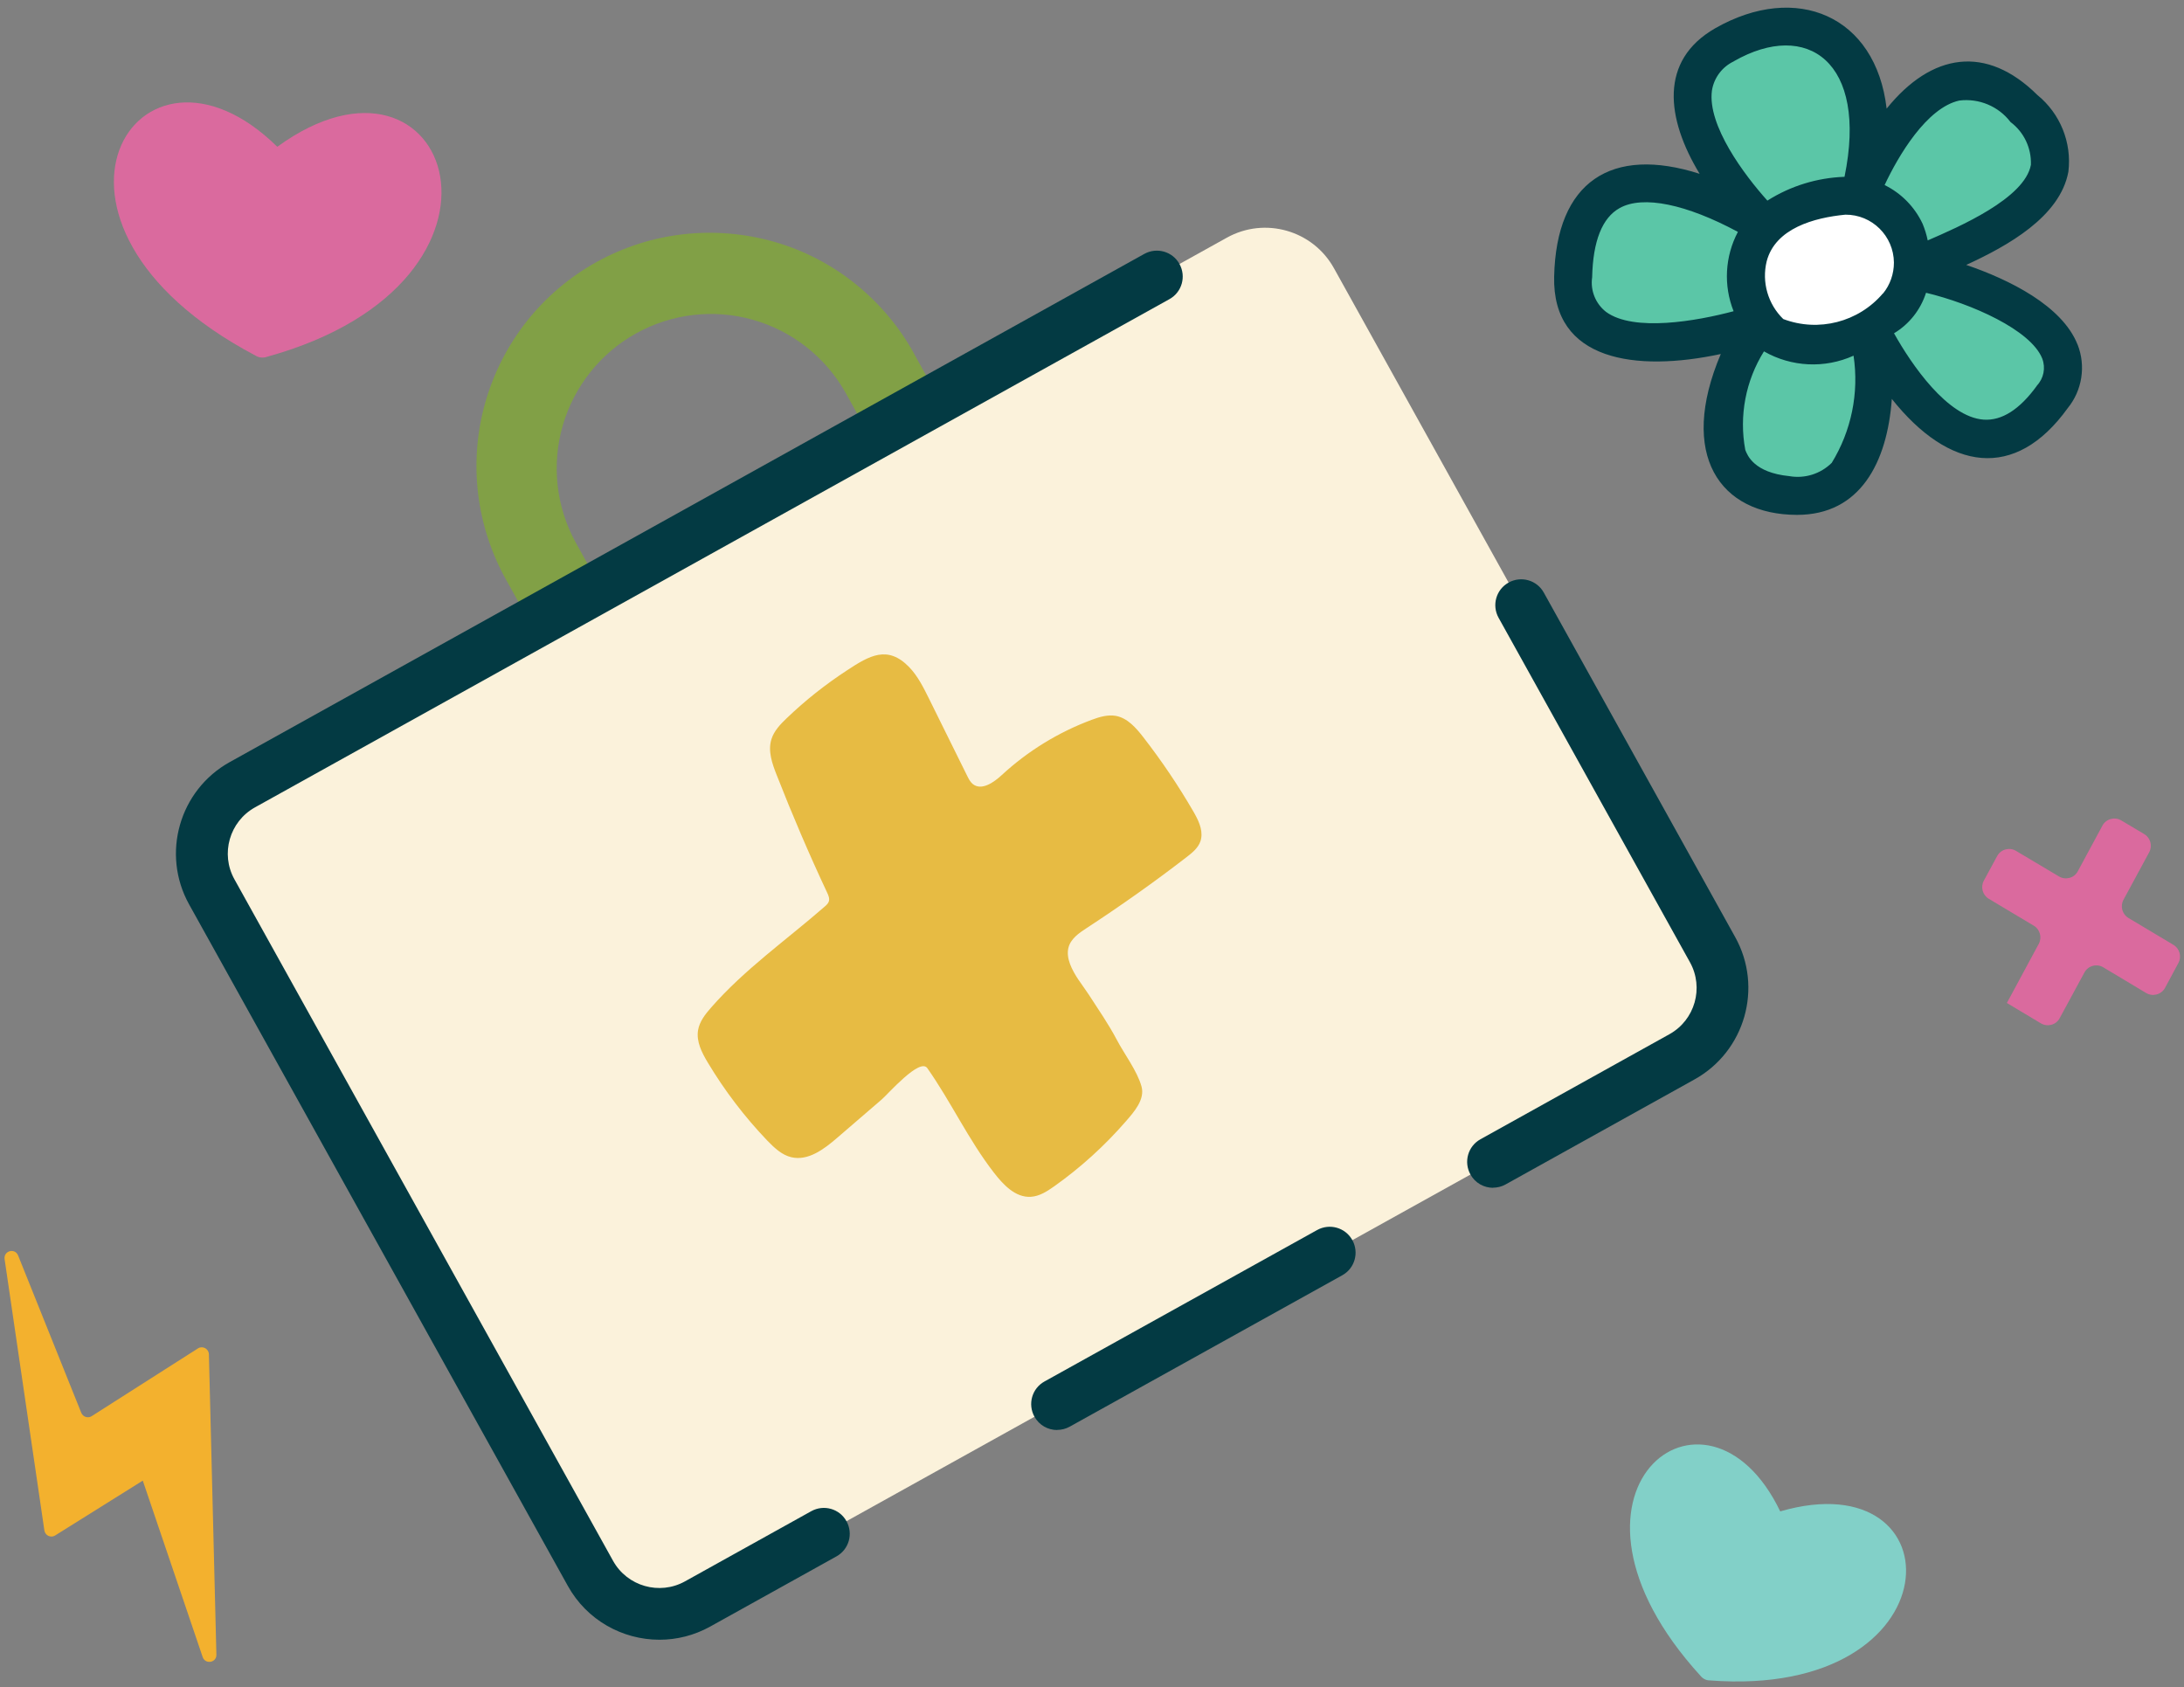 <svg width="211" height="163" viewBox="0 0 211 163" fill="none" xmlns="http://www.w3.org/2000/svg">
<rect x="0" y="0" width="211" height="163" fill="#808080" stroke="none"/>
<path d="M25.79 34.47C25.42 34.6 25.01 34.56 24.68 34.35C0.3 21.49 13.31 0.92 26.79 14.18C43.49 2.05 52.37 27.13 25.79 34.47Z" fill="#DA6A9E"/>
<path d="M165.18 162.34C164.84 162.34 164.52 162.18 164.3 161.91C148.12 144.18 164.86 131.16 171.99 146.01C189.25 141 189.13 164.17 165.18 162.34Z" fill="#82D0C8"/>
<path fill-rule="evenodd" clip-rule="evenodd" d="M170.459 21.754C170.459 21.754 158.016 9.447 166.687 4.491C175.358 -0.465 183.07 5.351 179.719 18.753C179.719 18.753 186.159 1.44 195.403 10.602C205.488 20.608 182.11 25.657 185.082 26.204C190.857 27.275 202.701 31.928 198.113 38.258C189.442 50.253 180.603 31.65 180.603 31.65C180.603 31.65 183.448 48.778 172.69 47.69C161.931 46.603 168.001 33.529 170.038 31.22C170.038 31.22 151.905 37.474 152.149 26.744C152.435 13.999 162.941 17.253 170.459 21.754Z" fill="#5BC6A7"/>
<path fill-rule="evenodd" clip-rule="evenodd" d="M178.499 18.744C182.039 18.621 185.016 21.324 185.142 24.79C185.201 26.384 184.638 27.945 183.561 29.144C180.139 32.463 174.765 33.843 171.679 31.74C168.593 29.637 166.045 19.919 178.499 18.744Z" fill="white"/>
<path d="M200.71 33.275C199.218 29.523 194.098 27.002 189.961 25.593C193.971 23.752 199.023 20.942 199.829 16.597C200.176 13.771 199.04 10.97 196.836 9.179C191.902 4.29 186.62 5.105 182.271 10.494C181.229 1.515 173.548 -1.736 165.714 2.728C160.272 5.843 160.975 11.462 164.205 16.792C155.694 14.068 150.353 17.53 150.149 26.722C149.963 34.862 158.017 35.965 166.249 34.2C162.111 43.943 166.147 49.74 173.624 49.74C179.72 49.74 182.331 44.673 182.772 38.537C188.308 45.496 194.683 46.481 199.761 39.436C201.168 37.713 201.533 35.354 200.719 33.283L200.71 33.275ZM189.291 9.714C191.19 9.476 193.081 10.265 194.242 11.793C195.539 12.761 196.268 14.305 196.209 15.926C195.607 19.177 189.266 21.91 186.239 23.226C186.129 22.674 185.959 22.139 185.747 21.621C184.984 19.992 183.687 18.668 182.076 17.878C183.399 15.052 186.137 10.41 189.291 9.714ZM181.915 28.343C179.55 31.119 175.693 32.112 172.285 30.822C170.801 29.379 170.191 27.257 170.682 25.245C171.513 22.054 175.277 21.027 178.287 20.739C180.856 20.722 182.95 22.793 182.975 25.364C182.975 26.451 182.611 27.512 181.924 28.352L181.915 28.343ZM167.52 5.911C174.565 1.888 180.491 5.937 178.202 17.081C175.557 17.174 172.988 17.963 170.75 19.381C168.521 16.902 164.943 12.124 165.392 8.755C165.587 7.515 166.384 6.454 167.52 5.92V5.911ZM155.168 30.134C154.151 29.345 153.634 28.063 153.82 26.79C153.897 23.285 154.795 21.036 156.474 20.102C158.737 18.837 162.942 19.737 167.902 22.402C166.647 24.77 166.494 27.579 167.486 30.066C163.926 31.017 157.839 32.086 155.168 30.134ZM176.956 44.724C175.879 45.785 174.353 46.26 172.861 45.997C169.47 45.658 168.817 44.002 168.614 43.459C168.003 40.175 168.648 36.78 170.42 33.945C173.073 35.464 176.295 35.617 179.075 34.361C179.618 37.959 178.863 41.635 176.956 44.732V44.724ZM196.794 37.255C195.107 39.589 193.377 40.658 191.648 40.54C188.146 40.294 184.671 35.218 182.984 32.197C184.459 31.314 185.552 29.922 186.078 28.284C190.461 29.336 196.192 31.866 197.302 34.633C197.65 35.541 197.447 36.559 196.777 37.264H196.794V37.255Z" fill="#033A43"/>
<path d="M193.88 96.89L197.17 98.86C197.81 99.24 198.64 99.02 198.99 98.36L201.38 93.95C201.73 93.29 202.57 93.07 203.2 93.45L207.34 95.93C207.98 96.31 208.81 96.09 209.17 95.43L210.46 93.03C210.79 92.41 210.58 91.64 209.98 91.28L205.63 88.68C205.03 88.32 204.82 87.55 205.15 86.93L207.64 82.33C207.97 81.71 207.76 80.94 207.16 80.58L204.94 79.26C204.3 78.88 203.47 79.11 203.12 79.76L200.74 84.17C200.39 84.83 199.56 85.05 198.92 84.67L194.77 82.2C194.13 81.82 193.3 82.05 192.95 82.7L191.66 85.08C191.33 85.7 191.54 86.47 192.14 86.83L196.49 89.43C197.09 89.79 197.3 90.56 196.97 91.18L193.89 96.89H193.88Z" fill="#DA6A9E"/>
<path d="M13.795 143.039L19.578 160.077C19.828 160.824 20.929 160.637 20.906 159.851L20.183 130.84C20.173 130.305 19.584 129.982 19.132 130.26L8.852 136.814C8.494 137.046 8.012 136.881 7.849 136.48L1.753 121.295C1.45 120.531 0.327 120.83 0.445 121.646L4.287 147.848C4.356 148.342 4.912 148.602 5.323 148.34L13.795 143.039Z" fill="#F3B12E"/>
<g clip-path="url(#clip0_59_31)">
<path d="M79.58 148.18L67.38 154.96C63.71 157 59.07 155.68 57.03 152L20.46 86.16C18.42 82.49 19.74 77.85 23.42 75.81L118.53 22.96C122.2 20.92 126.84 22.24 128.88 25.92L165.46 91.76C167.5 95.43 166.18 100.07 162.5 102.11L144.24 112.26" fill="#FBF2DB"/>
<path d="M88.33 34.21L90.68 38.45L84.02 42.14L81.67 37.9C79.73 34.48 76.52 31.96 72.73 30.89C68.94 29.82 64.89 30.3 61.45 32.21C58.01 34.12 55.47 37.32 54.37 41.1C53.28 44.88 53.72 48.94 55.61 52.39L57.96 56.64L51.3 60.33L48.94 56.09C47.48 53.5 46.55 50.65 46.19 47.7C45.84 44.75 46.07 41.76 46.88 38.9C47.69 36.04 49.05 33.37 50.89 31.04C52.73 28.71 55.02 26.77 57.62 25.32C60.22 23.88 63.07 22.96 66.03 22.63C68.99 22.3 71.97 22.55 74.83 23.37C77.69 24.19 80.35 25.58 82.66 27.44C84.97 29.3 86.91 31.6 88.33 34.2V34.21Z" fill="#81A046"/>
<path d="M104.19 94.65C103.55 93.68 102.98 92.58 103.22 91.57C103.43 90.7 104.24 90.14 104.98 89.66C108.28 87.5 111.51 85.22 114.63 82.81C115.17 82.39 115.74 81.94 115.97 81.29C116.01 81.19 116.03 81.08 116.05 80.97C116.2 80.1 115.75 79.18 115.29 78.39C113.84 75.89 112.22 73.49 110.45 71.21C109.75 70.31 108.93 69.37 107.81 69.16C107.02 69.02 106.22 69.26 105.47 69.54C102.27 70.73 99.3 72.55 96.79 74.87C96 75.6 94.83 76.41 93.99 75.75C93.74 75.55 93.59 75.25 93.45 74.97C92.22 72.48 90.99 70 89.76 67.51C89.22 66.42 88.67 65.31 87.83 64.44C85.74 62.29 83.97 63.36 81.86 64.74C79.75 66.12 77.8 67.66 76 69.39C75.39 69.97 74.78 70.61 74.53 71.41C74.17 72.55 74.6 73.77 75.04 74.88C76.54 78.71 78.16 82.5 79.91 86.23C80.04 86.5 80.17 86.81 80.07 87.1C80 87.29 79.84 87.44 79.69 87.57C75.99 90.8 71.92 93.65 68.69 97.35C68.13 97.99 67.58 98.69 67.44 99.53C67.26 100.63 67.81 101.7 68.38 102.65C70.01 105.37 71.94 107.9 74.13 110.19C74.8 110.88 75.54 111.59 76.47 111.8C78.08 112.17 79.61 111.02 80.86 109.94C82.3 108.7 83.74 107.46 85.18 106.22C85.81 105.68 88.86 102.16 89.59 103.19C91.88 106.45 93.57 110.12 96.01 113.27C96.92 114.45 98.1 115.71 99.59 115.62C100.42 115.57 101.15 115.1 101.83 114.62C104.39 112.81 106.72 110.69 108.78 108.32C109.55 107.43 110.64 106.22 110.28 104.95C109.86 103.45 108.62 101.83 107.89 100.44C107.1 98.94 106.13 97.54 105.21 96.12C104.93 95.69 104.56 95.19 104.2 94.66L104.19 94.65Z" fill="#E7BB43"/>
<path d="M144.25 114.75C143.37 114.75 142.52 114.29 142.06 113.46C141.39 112.25 141.82 110.73 143.03 110.06L161.29 99.91C163.75 98.54 164.64 95.43 163.27 92.96L144.78 59.68C144.11 58.47 144.54 56.95 145.75 56.28C146.96 55.61 148.48 56.04 149.15 57.25L167.64 90.53C170.35 95.4 168.59 101.57 163.71 104.28L145.45 114.43C145.07 114.64 144.65 114.74 144.24 114.74L144.25 114.75Z" fill="#033A43"/>
<path d="M63.71 158.41C60.15 158.41 56.7 156.53 54.86 153.21L18.27 87.37C15.56 82.5 17.32 76.33 22.2 73.62L110.55 24.53C111.76 23.86 113.28 24.29 113.95 25.5C114.62 26.71 114.19 28.23 112.98 28.9L24.63 78C22.17 79.37 21.28 82.49 22.65 84.95L59.23 150.79C60.6 153.25 63.72 154.14 66.18 152.77L78.38 145.99C79.59 145.32 81.11 145.75 81.78 146.96C82.45 148.17 82.02 149.69 80.81 150.36L68.61 157.14C67.06 158 65.38 158.41 63.72 158.41H63.71Z" fill="#033A43"/>
<path d="M102.13 138.15C101.25 138.15 100.4 137.69 99.94 136.86C99.27 135.65 99.7 134.13 100.91 133.46L127.25 118.83C128.46 118.16 129.98 118.59 130.65 119.8C131.32 121.01 130.89 122.53 129.68 123.2L103.34 137.83C102.96 138.04 102.54 138.14 102.13 138.14V138.15Z" fill="#033A43"/>
</g>
<defs>
<clipPath id="clip0_59_31">
<rect width="151.92" height="136.41" fill="white" transform="translate(17 22)"/>
</clipPath>
</defs>
</svg>
